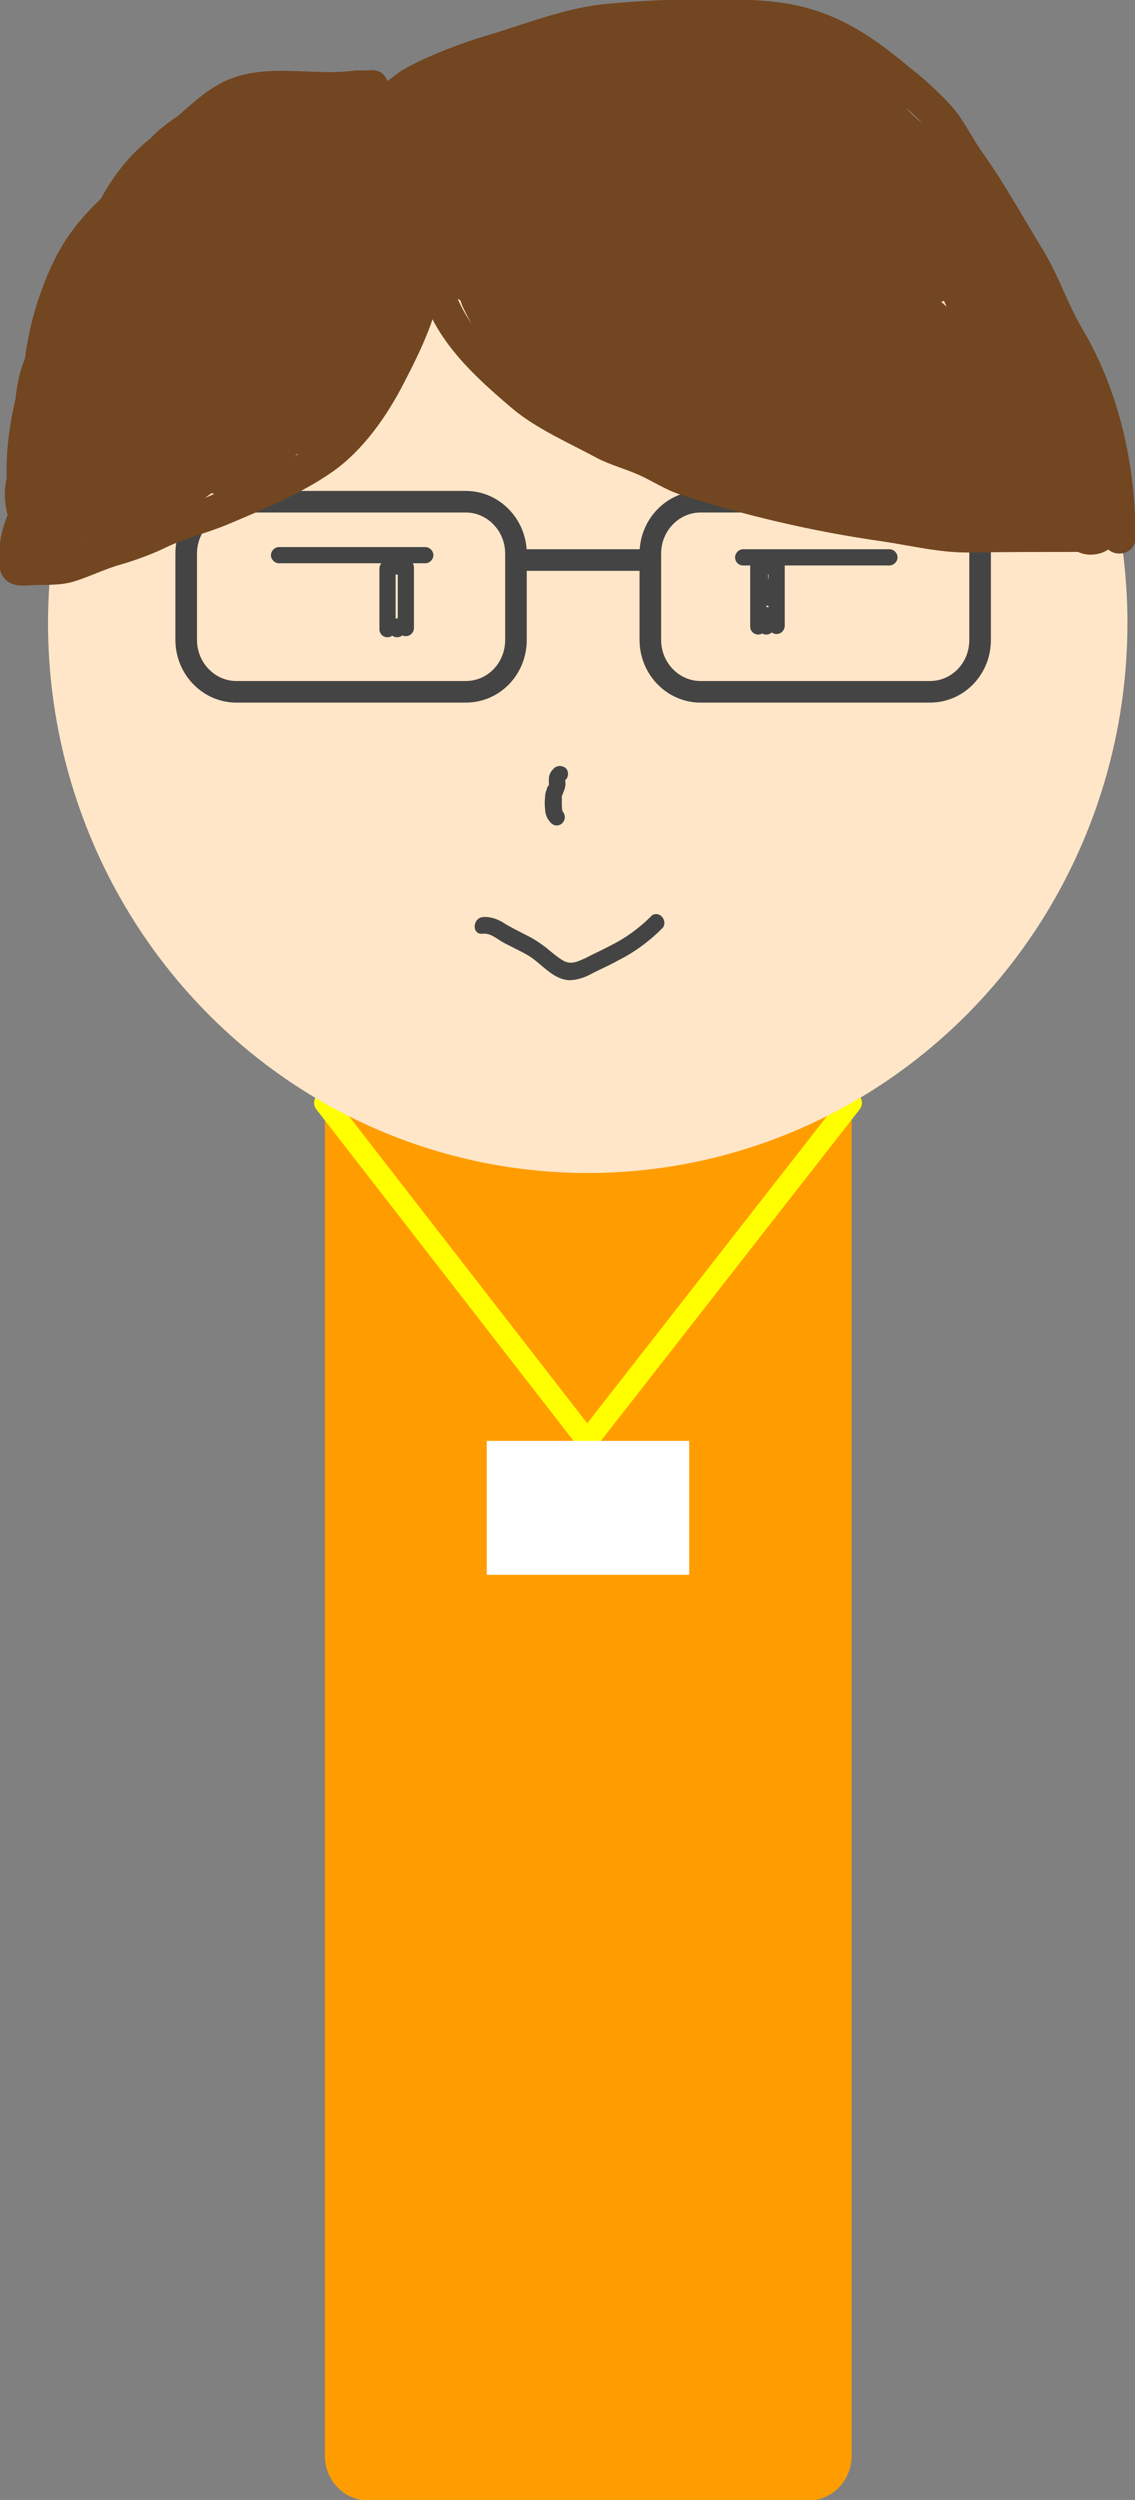 <?xml version="1.0" encoding="utf-8"?>
<!-- Generator: Adobe Illustrator 25.1.0, SVG Export Plug-In . SVG Version: 6.00 Build 0)  -->
<svg version="1.1" id="Layer_1" xmlns="http://www.w3.org/2000/svg" xmlns:xlink="http://www.w3.org/1999/xlink" x="0px" y="0px"
	 viewBox="0 0 210.3 462.9" style="enable-background:new 0 0 210.3 462.9;" xml:space="preserve">
<rect x="0" y="0" width="210.3" height="462.9" fill="#808080" stroke="none"/>
<style type="text/css">
	.st0{fill:#FF9D00;}
	.st1{fill:none;stroke:#FFFF00;stroke-width:4;stroke-linejoin:round;}
	.st2{fill:#FFFFFF;}
	.st3{fill:#FFE6C8;}
	.st4{fill:none;stroke:#444444;stroke-width:4;stroke-miterlimit:10;}
	.st5{fill:#724620;}
	.st6{fill:#444444;}
	.st7{fill:#42210B;}
</style>
<path class="st0" d="M68.2,122.9h81.6c4.4,0,8,3.7,8,8.3v323.5c0,4.6-3.6,8.3-8,8.3H68.2c-4.4,0-8-3.7-8-8.3V131.1
	C60.2,126.6,63.7,122.9,68.2,122.9z"/>
<polygon class="st1" points="60.2,204.2 108.8,266.8 157.7,204.2 "/>
<rect x="90.2" y="266.8" class="st2" width="37.5" height="24.8"/>
<ellipse class="st3" cx="108.9" cy="115.4" rx="100" ry="101.8"/>
<line class="st4" x1="95.2" y1="103.7" x2="119.2" y2="103.7"/>
<path class="st4" d="M43.8,92.9h42.5c5.1,0,9.3,4.3,9.3,9.6v16c0,5.3-4.1,9.6-9.3,9.6H43.8c-5.1,0-9.3-4.3-9.3-9.6v-16
	C34.5,97.2,38.7,92.9,43.8,92.9z"/>
<path class="st4" d="M129.8,92.9h42.5c5.1,0,9.3,4.3,9.3,9.6v16c0,5.3-4.1,9.6-9.3,9.6h-42.5c-5.1,0-9.3-4.3-9.3-9.6v-16
	C120.5,97.2,124.7,92.9,129.8,92.9z"/>
<path class="st5" d="M77.2,48.4c0.6,12.1,9.4,20.2,17.8,27.3c4.4,3.7,10.6,6.4,15.6,9.1c2.5,1.3,5.2,2,7.7,3.1
	c2.5,1.1,5,2.8,7.8,3.7c12.1,3.9,24.5,6.8,37.1,8.6c5.5,0.8,11,2.2,16.5,2.1c7-0.1,13.9-0.1,20.9-0.1c3.9,0,3.9-6.2,0-6.2
	c-11.2,0-22.3,0.4-33.3-1.3c-5.6-0.8-11.2-1.5-16.8-2.7c-5.8-1.3-11.3-3.4-17-4.7c-10.3-2.4-19.8-8.2-29.2-13.1
	c-4.5-2.3-7.7-5.6-11.7-8.6c-4.8-3.7-9.2-10.8-9.5-17.1C83,44.5,77,44.5,77.2,48.4L77.2,48.4z"/>
<path class="st5" d="M76.2,51.1c-0.5,5.3-3.3,10.9-5.8,15.6c-3.1,5.9-6.9,12-12.5,15.8c-4.8,3.2-10.4,5.4-15.6,7.8
	c-5.8,2.6-12,5.3-18,7.3c-2.2,0.8-4.6,1.4-7,2.1c-2.6,0.8-5.3,2-8.1,2.1c-1.1,0-2.6-0.4-3.7,0c-0.4,0-0.8,0.1-1.2,0.3
	c-1.1,0.3-0.6,0.9,1.4,1.7c-0.4,0.1,1.8-7.1,2.2-7.8c2.7-4.8,6.7-8.6,9.3-13.4c2.9-5.4,5.6-11.1,8.2-16.6c1.7-3.6-3.5-6.7-5.2-3.1
	c-2.9,6.2-5.8,13.5-9.8,19.1c-4,5.5-9.2,10.9-10.3,17.9c-0.8,4.7-0.6,9,5.1,8.5c2.6-0.2,5.8,0.1,8.4-0.7c3-0.9,5.9-2.4,8.9-3.2
	c3-0.9,6-2,8.8-3.4c3.6-1.6,7.3-2.5,10.9-4c6.4-2.7,13.4-5.6,19.2-9.6c5.8-4,10.3-10.4,13.6-16.9c3.1-6,6.3-12.6,6.9-19.4
	C82.4,47.1,76.4,47.2,76.2,51.1L76.2,51.1z"/>
<path class="st5" d="M8.7,85.4c-0.7-0.9-0.1-2.7-0.1-3.8c0.1-2.3-0.1-4.5,0-6.8c0.2-4.8,2.4-8.8,5.3-12.5c2.6-3.3,4.2-7,7.1-10.2
	c2.5-2.7,4.4-6,7-8.7c2.6-2.7,4-6,6.2-9c2.5-3.5,5.6-6.4,9.3-8.5c7.9-4.3,16.6-6.6,25.5-6.7c3.9,0,3.9-6.2,0-6.2
	c-9.7,0.2-19.3,2.6-27.9,7.2C32.2,25,27.6,33.9,21.6,41.5c-1.4,1.7-2.3,3.7-3.7,5.4c-1.7,1.9-3.5,3.5-5,5.6s-2.3,4.2-3.7,6.2
	c-1.5,1.9-2.8,4-3.9,6.1c-2.1,4.4-2.6,8.6-2.6,13.4c0,3.1-1,7.6,0.9,10.3C5.8,91.7,11,88.6,8.7,85.4z"/>
<path class="st5" d="M70,22c3.1,0,5.1-2.1,7.7-3.7c4-2.3,8.3-4.1,12.8-5.4c7.3-2.2,14.7-5,22.2-6c8.7-1.2,17.6-1,26.3-0.8
	c8.3,0.3,15.6,3.4,22.2,8.6c3.6,2.8,7.6,5.6,10.6,9.1c2.4,2.8,4.4,6.5,6.4,9.7c2.6,4,4.5,8.4,7.3,12.4c1.7,2.4,3.3,4.9,4.8,7.5
	c3.2,6.2,5.9,12.8,8.9,19.1c3.9,8.3,5.2,17.9,5.2,27c0,4,6,4,6,0c0-13.3-3-27-9.8-38.5c-2.8-4.7-4.5-10.1-7.4-14.8
	c-3.6-5.9-7.2-12.4-11.2-18c-1.9-2.7-3.3-5.7-5.4-8.2c-2.4-2.7-5-5.1-7.8-7.3c-4.9-4.1-10.1-8-16.1-10.2c-6.6-2.5-13.1-2.6-20-2.6
	c-7-0.1-14.1,0.2-21.1,0.9c-7.1,0.8-14.2,3.6-21.1,5.7c-3.5,1-7,2.3-10.3,3.7c-1.9,0.8-3.7,1.7-5.5,2.7c-1.2,0.7-3.4,2.8-4.7,2.8
	C66.2,15.8,66.2,22,70,22L70,22z"/>
<path class="st5" d="M7.2,70.1c0,4.5-2.1,8.4-3.3,12.7c-1,3.9-1.8,7.8-2.4,11.7l5.5-0.7c-1.4-3.1,1.3-6.3,2.6-8.8
	c0.6-1.2,1-2.4,1.5-3.6c1.1-2.5,2.3-3.6,4.2-5.4c2.8-2.7-1.4-7.1-4.2-4.4c-4.2,4-6,8.5-8.7,13.6C0.6,88.8,0.4,93,1.9,96.8
	c1.1,2.3,5,1.8,5.5-0.7c0.8-4.5,1.4-8.9,2.9-13.2c1.5-4.3,3-8.3,3-12.8C13.3,66.1,7.3,66.1,7.2,70.1L7.2,70.1z"/>
<path class="st5" d="M202.2,101.6c3.9,0,3.9-6.2,0-6.2S198.4,101.6,202.2,101.6z"/>
<path class="st5" d="M207.9,95.3c0.3-1.9-0.2-3.9-1.5-5.3c-0.9-1.7-1.9-3.3-3-4.8c1.7-2.8,1.1-6.4-1.4-8.5
	c-0.2-7.5-2.4-14.8-6.5-21.1c-1.3-1.9-3.3-3-5.5-3c-0.9-3.2-1.6-6.5-2.5-9.7c-1.5-5.1-3.7-10.1-7.5-13.9s-9.3-5.1-12.4-9.4
	C164.3,15,162,10.4,157,7.4s-11-3.9-16.6-3.7c-4.2,0.1-8.4,0.8-12.5,2c-11.7-2.5-25.7-3.8-32.9,4.9c-0.1,0.1-0.2,0.3-0.3,0.4
	c-0.4,0-0.7,0.1-1.1,0.2c-3.1,1-6.1,2.1-9,3.3c-1.2,0-2.4,0.1-3.4,0.1c-3.6,0.1-7.3,0.3-11,0.6c-1-1.6-2.9-2.4-4.7-2.1
	c-8,1-16.3-1.6-24,2c-3.3,1.6-5.9,4.1-8.7,6.5c-1.8,1.2-3.5,2.5-5,4.1c-1.8,1.4-3.4,3-4.9,4.8c-1.6,2-3,4-4.2,6.3
	c-3.2,3-6,6.4-8.1,10.3c-3.4,6.6-5.5,13.8-6.2,21.3c-2.4,7.5-3.7,15.4-3,22.8c0.2,1.9,1.9,3.2,3.7,3l-0.1,0.3
	c-3.2,5.9,4.9,13,9.3,7.4c0.5-0.6,0.9-1.2,1.4-1.7c0.6,0.2,1.3,0.3,1.9,0.2c7.9-1,15.3-4.2,21.6-9.1c1,0.4,2.1,0.4,3.1,0.3
	c4.2-0.7,7.4-3.1,10.7-5.8l2.1-1.7c1.4,0.2,2.9,0.1,4.2-0.4c4.2-1.6,5.9-5.7,7.6-9.7c2-2.2,3.6-4.8,4.7-7.6c0.4-1.1,0.8-2.3,1.1-3.4
	c0.4-0.6,0.8-1.2,1.3-1.8c2.2-2.9,4.7-5.6,7.4-8.1c1.2,0.9,2.5,1.8,3.9,2.5c0.1,0.3,0.2,0.6,0.3,0.9c1.9,4.1,4.2,7.8,7.1,11.2
	c2.3,3.3,5,6.2,8,8.8c3,2.6,6.4,4.6,10.1,6c4.6,1.7,9.5,1.6,14.1,3.1c8.3,2.5,15.9,5.2,24.4,6.3c1,1.8,2.9,2.9,4.9,2.9
	c14.3,0.4,28.5,1.7,42.6,4c0.8,2.4,3,4,5.4,3.9C206.5,102.6,208.4,98.7,207.9,95.3z M174.4,55.9c0.2-0.1,0.3-0.1,0.5-0.2l0.5,1.1
	L174.4,55.9z"/>
<path class="st6" d="M51.7,104.3h27.1c0.8,0,1.5-0.7,1.5-1.5s-0.7-1.5-1.5-1.5H51.7c-0.8,0-1.5,0.7-1.5,1.5S50.9,104.3,51.7,104.3z"
	/>
<path class="st6" d="M137.7,104.7h27.1c0.8,0,1.5-0.7,1.5-1.5s-0.7-1.5-1.5-1.5h-27.1c-0.8,0-1.5,0.7-1.5,1.5
	S136.8,104.7,137.7,104.7z"/>
<path class="st6" d="M70.3,105.3v11.2c0,0.9,0.7,1.5,1.5,1.5s1.5-0.7,1.5-1.5v-11.2c0-0.9-0.7-1.5-1.5-1.5S70.3,104.4,70.3,105.3z"
	/>
<path class="st6" d="M73.7,105.1v11.2c0,0.9,0.7,1.5,1.5,1.5s1.5-0.7,1.5-1.5v-11.2c0-0.9-0.7-1.5-1.5-1.5S73.7,104.3,73.7,105.1z"
	/>
<path class="st6" d="M73.6,117.5c0.8,0,1.5-0.7,1.5-1.5c0-0.9-0.7-1.5-1.5-1.5s-1.5,0.7-1.5,1.5C72.1,116.8,72.7,117.5,73.6,117.5z"
	/>
<path class="st6" d="M73.6,118c0.8,0,1.5-0.7,1.5-1.5s-0.7-1.5-1.5-1.5s-1.5,0.7-1.5,1.5S72.7,118,73.6,118z"/>
<path class="st6" d="M73.6,106.4c0.8,0,1.5-0.7,1.5-1.5c0-0.9-0.7-1.5-1.5-1.5s-1.5,0.7-1.5,1.5C72.1,105.7,72.7,106.4,73.6,106.4z"
	/>
<path class="st6" d="M139,104.8V116c0,0.9,0.7,1.5,1.5,1.5s1.5-0.7,1.5-1.5v-11.2c0-0.9-0.7-1.5-1.5-1.5S139,104,139,104.8z"/>
<path class="st6" d="M142.4,104.7v11.2c0,0.9,0.7,1.5,1.5,1.5s1.5-0.7,1.5-1.5v-11.2c0-0.9-0.7-1.5-1.5-1.5S142.4,103.9,142.4,104.7
	z"/>
<path class="st6" d="M141.6,103.4c-1.4,0.4-2.4,1.8-2.2,3.3c0.1,1.3,0.5,2.6,1.1,3.7c0.3,0.5,0.6,1,1,1.4c0.6,0.6,1.6,0.5,2.1-0.1
	c0.5-0.6,0.5-1.5,0-2.1c-0.1-0.1-0.3-0.5,0,0.1l-0.2-0.3c-0.1-0.2-0.3-0.5-0.4-0.7c-0.1-0.2-0.1-0.3-0.2-0.4l-0.1-0.2
	c-0.1-0.3,0.1,0.3,0,0.1c-0.1-0.3-0.2-0.6-0.3-0.9l-0.1-0.4c0-0.1,0-0.2,0-0.2c0.1,0.6,0,0.3,0,0.1c0-0.1,0-0.3,0-0.4s0-0.1,0-0.2
	c0,0.5,0,0.3,0,0.2v-0.1c0.1-0.3-0.2,0.3-0.1,0.2l0.1-0.2c0.1-0.2-0.3,0.3-0.1,0.1c0,0,0.1-0.1,0.1-0.1c-0.2,0.3-0.3,0.2-0.1,0.1
	c0.2-0.1-0.3,0.1-0.1,0.1l0.2-0.1c0.8-0.3,1.2-1.1,1-1.9C143.1,103.6,142.3,103.2,141.6,103.4L141.6,103.4z"/>
<path class="st6" d="M141.4,115.9c0.8,0,1.5-0.7,1.5-1.5s-0.7-1.5-1.5-1.5l0,0c-0.8,0-1.5,0.7-1.5,1.5S140.6,115.9,141.4,115.9z"/>
<path class="st6" d="M142,117c0.8,0,1.5-0.7,1.5-1.5c0-0.9-0.7-1.5-1.5-1.5s-1.5,0.7-1.5,1.5C140.5,116.3,141.1,117,142,117z"/>
<path class="st6" d="M142,115.4c0.8,0,1.5-0.7,1.5-1.5c0-0.9-0.7-1.5-1.5-1.5s-1.5,0.7-1.5,1.5C140.5,114.7,141.1,115.4,142,115.4z"
	/>
<path class="st6" d="M141.4,117c0.8,0,1.5-0.7,1.5-1.5c0-0.9-0.7-1.5-1.5-1.5l0,0c-0.8,0-1.5,0.7-1.5,1.5
	C139.9,116.3,140.6,117,141.4,117z"/>
<path class="st6" d="M142,117.5c0.8,0,1.5-0.7,1.5-1.5c0-0.9-0.7-1.5-1.5-1.5s-1.5,0.7-1.5,1.5C140.5,116.8,141.1,117.5,142,117.5z"
	/>
<path class="st6" d="M102.6,142.3c-0.5,0.5-0.9,1.1-0.9,1.9c0,0.3,0,0.7,0,1c0,0.1,0,0.1,0,0.2c0-0.2,0-0.2,0-0.1s-0.2,0.4-0.1,0.2
	c0.1-0.2,0,0.1-0.1,0.1c-0.1,0.2-0.2,0.4-0.2,0.6c-0.2,0.4-0.3,0.9-0.3,1.4c-0.1,0.7-0.1,1.5,0,2.2c0,1,0.4,1.9,1.1,2.6
	c0.6,0.6,1.5,0.6,2.1,0c0.6-0.6,0.6-1.6,0-2.2c0,0-0.1-0.1-0.1-0.1s0.2,0.3,0.1,0.1l-0.1-0.2c0,0,0.1,0.4,0.1,0.1
	c0-0.2-0.1-0.3-0.1-0.5c0-0.1,0-0.2,0-0.2c0.1,0.1,0,0.4,0,0.1c0-0.6,0-1.3,0-2c0,0.1-0.1,0.4,0,0.1v-0.2l0.1-0.2c0-0.2,0-0.2,0,0
	c0.1-0.3,0.2-0.5,0.3-0.8c0.1-0.2,0.1-0.4,0.2-0.6c0.1-0.4,0.1-0.9,0-1.4v-0.2c0-0.3-0.1,0.3,0,0.1c0.1-0.2-0.2,0.3,0,0.1
	c-0.1,0.2-0.1,0.1,0.1,0c0.6-0.6,0.6-1.6,0-2.2C104.1,141.7,103.2,141.7,102.6,142.3L102.6,142.3z"/>
<path class="st6" d="M89.4,172.9c1.5-0.2,2.7,1,4,1.7c1.5,0.8,3.1,1.5,4.6,2.4c2.4,1.5,4.4,4.3,7.4,4.5c1.5,0,3-0.5,4.4-1.3
	c1.6-0.8,3.2-1.5,4.8-2.4c3-1.5,5.7-3.5,8.1-5.9c0.6-0.6,0.5-1.6-0.1-2.2c-0.6-0.6-1.5-0.6-2,0c-2.2,2.2-4.7,4-7.5,5.4
	c-1.5,0.8-3.1,1.5-4.6,2.3c-1.4,0.6-2.6,1.3-4.1,0.5c-1.2-0.7-2.2-1.6-3.3-2.5c-1.2-0.9-2.4-1.7-3.7-2.3c-1.3-0.7-2.6-1.3-3.9-2.1
	c-1.2-0.8-2.6-1.3-4-1.2C87.5,170,87.4,173.1,89.4,172.9L89.4,172.9z"/>
<g id="装飾">
	<path class="st7" d="M34.4,76.1"/>
</g>
</svg>
